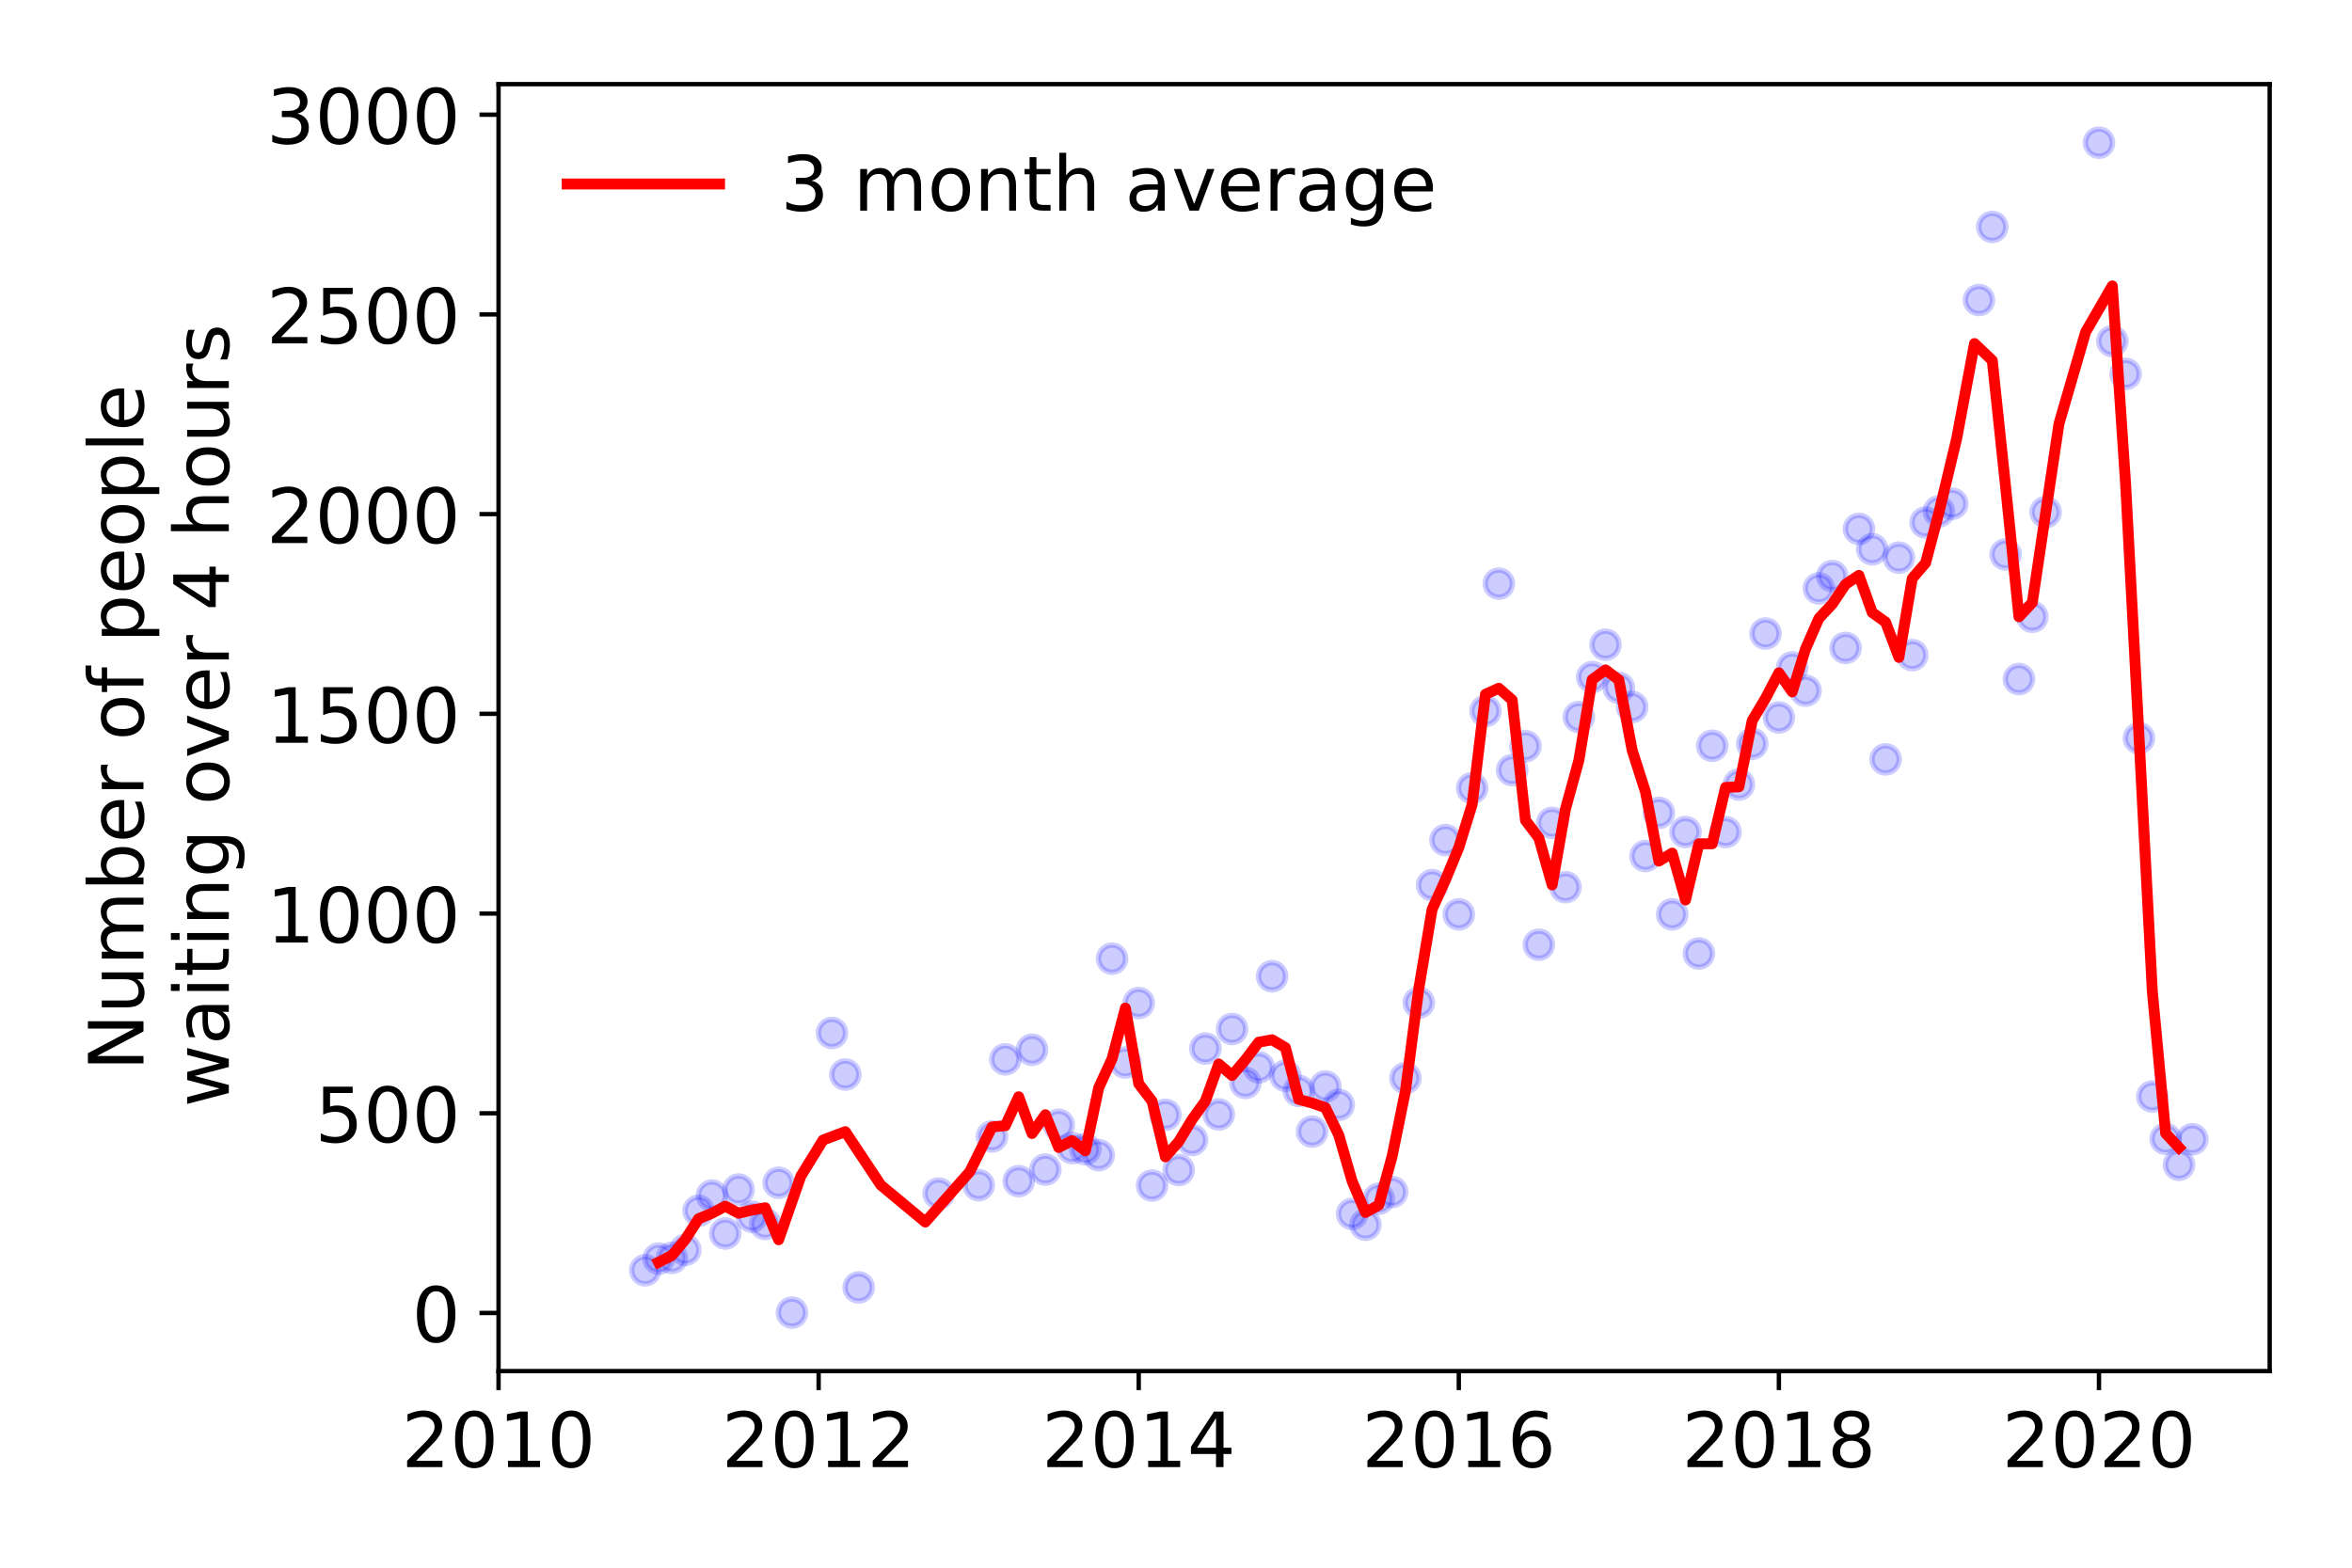 <?xml version="1.0" encoding="utf-8" standalone="no"?>
<!DOCTYPE svg PUBLIC "-//W3C//DTD SVG 1.1//EN"
  "http://www.w3.org/Graphics/SVG/1.1/DTD/svg11.dtd">
<!-- Created with matplotlib (https://matplotlib.org/) -->
<svg height="288pt" version="1.1" viewBox="0 0 432 288" width="432pt" xmlns="http://www.w3.org/2000/svg" xmlns:xlink="http://www.w3.org/1999/xlink">
 <defs>
  <style type="text/css">
*{stroke-linecap:butt;stroke-linejoin:round;}
  </style>
 </defs>
 <g id="figure_1">
  <g id="patch_1">
   <path d="M 0 288 
L 432 288 
L 432 0 
L 0 0 
z
" style="fill:#ffffff;"/>
  </g>
  <g id="axes_1">
   <g id="patch_2">
    <path d="M 91.57 251.88 
L 416.88 251.88 
L 416.88 15.461 
L 91.57 15.461 
z
" style="fill:#ffffff;"/>
   </g>
   <g id="matplotlib.axis_1">
    <g id="xtick_1">
     <g id="line2d_1">
      <defs>
       <path d="M 0 0 
L 0 3.5 
" id="m8f7591967a" style="stroke:#000000;stroke-width:0.8;"/>
      </defs>
      <g>
       <use style="stroke:#000000;stroke-width:0.8;" x="91.57" xlink:href="#m8f7591967a" y="251.88"/>
      </g>
     </g>
     <g id="text_1">
      <!-- 2010 -->
      <defs>
       <path d="M 19.188 8.297 
L 53.609 8.297 
L 53.609 0 
L 7.328 0 
L 7.328 8.297 
Q 12.938 14.109 22.625 23.891 
Q 32.328 33.688 34.812 36.531 
Q 39.547 41.844 41.422 45.531 
Q 43.312 49.219 43.312 52.781 
Q 43.312 58.594 39.234 62.25 
Q 35.156 65.922 28.609 65.922 
Q 23.969 65.922 18.812 64.312 
Q 13.672 62.703 7.812 59.422 
L 7.812 69.391 
Q 13.766 71.781 18.938 73 
Q 24.125 74.219 28.422 74.219 
Q 39.75 74.219 46.484 68.547 
Q 53.219 62.891 53.219 53.422 
Q 53.219 48.922 51.531 44.891 
Q 49.859 40.875 45.406 35.406 
Q 44.188 33.984 37.641 27.219 
Q 31.109 20.453 19.188 8.297 
z
" id="DejaVuSans-50"/>
       <path d="M 31.781 66.406 
Q 24.172 66.406 20.328 58.906 
Q 16.5 51.422 16.5 36.375 
Q 16.5 21.391 20.328 13.891 
Q 24.172 6.391 31.781 6.391 
Q 39.453 6.391 43.281 13.891 
Q 47.125 21.391 47.125 36.375 
Q 47.125 51.422 43.281 58.906 
Q 39.453 66.406 31.781 66.406 
z
M 31.781 74.219 
Q 44.047 74.219 50.516 64.516 
Q 56.984 54.828 56.984 36.375 
Q 56.984 17.969 50.516 8.266 
Q 44.047 -1.422 31.781 -1.422 
Q 19.531 -1.422 13.062 8.266 
Q 6.594 17.969 6.594 36.375 
Q 6.594 54.828 13.062 64.516 
Q 19.531 74.219 31.781 74.219 
z
" id="DejaVuSans-48"/>
       <path d="M 12.406 8.297 
L 28.516 8.297 
L 28.516 63.922 
L 10.984 60.406 
L 10.984 69.391 
L 28.422 72.906 
L 38.281 72.906 
L 38.281 8.297 
L 54.391 8.297 
L 54.391 0 
L 12.406 0 
z
" id="DejaVuSans-49"/>
      </defs>
      <g transform="translate(73.755 269.518)scale(0.14 -0.14)">
       <use xlink:href="#DejaVuSans-50"/>
       <use x="63.623" xlink:href="#DejaVuSans-48"/>
       <use x="127.246" xlink:href="#DejaVuSans-49"/>
       <use x="190.869" xlink:href="#DejaVuSans-48"/>
      </g>
     </g>
    </g>
    <g id="xtick_2">
     <g id="line2d_2">
      <g>
       <use style="stroke:#000000;stroke-width:0.8;" x="150.361" xlink:href="#m8f7591967a" y="251.88"/>
      </g>
     </g>
     <g id="text_2">
      <!-- 2012 -->
      <g transform="translate(132.546 269.518)scale(0.14 -0.14)">
       <use xlink:href="#DejaVuSans-50"/>
       <use x="63.623" xlink:href="#DejaVuSans-48"/>
       <use x="127.246" xlink:href="#DejaVuSans-49"/>
       <use x="190.869" xlink:href="#DejaVuSans-50"/>
      </g>
     </g>
    </g>
    <g id="xtick_3">
     <g id="line2d_3">
      <g>
       <use style="stroke:#000000;stroke-width:0.8;" x="209.152" xlink:href="#m8f7591967a" y="251.88"/>
      </g>
     </g>
     <g id="text_3">
      <!-- 2014 -->
      <defs>
       <path d="M 37.797 64.312 
L 12.891 25.391 
L 37.797 25.391 
z
M 35.203 72.906 
L 47.609 72.906 
L 47.609 25.391 
L 58.016 25.391 
L 58.016 17.188 
L 47.609 17.188 
L 47.609 0 
L 37.797 0 
L 37.797 17.188 
L 4.891 17.188 
L 4.891 26.703 
z
" id="DejaVuSans-52"/>
      </defs>
      <g transform="translate(191.337 269.518)scale(0.14 -0.14)">
       <use xlink:href="#DejaVuSans-50"/>
       <use x="63.623" xlink:href="#DejaVuSans-48"/>
       <use x="127.246" xlink:href="#DejaVuSans-49"/>
       <use x="190.869" xlink:href="#DejaVuSans-52"/>
      </g>
     </g>
    </g>
    <g id="xtick_4">
     <g id="line2d_4">
      <g>
       <use style="stroke:#000000;stroke-width:0.8;" x="267.943" xlink:href="#m8f7591967a" y="251.88"/>
      </g>
     </g>
     <g id="text_4">
      <!-- 2016 -->
      <defs>
       <path d="M 33.016 40.375 
Q 26.375 40.375 22.484 35.828 
Q 18.609 31.297 18.609 23.391 
Q 18.609 15.531 22.484 10.953 
Q 26.375 6.391 33.016 6.391 
Q 39.656 6.391 43.531 10.953 
Q 47.406 15.531 47.406 23.391 
Q 47.406 31.297 43.531 35.828 
Q 39.656 40.375 33.016 40.375 
z
M 52.594 71.297 
L 52.594 62.312 
Q 48.875 64.062 45.094 64.984 
Q 41.312 65.922 37.594 65.922 
Q 27.828 65.922 22.672 59.328 
Q 17.531 52.734 16.797 39.406 
Q 19.672 43.656 24.016 45.922 
Q 28.375 48.188 33.594 48.188 
Q 44.578 48.188 50.953 41.516 
Q 57.328 34.859 57.328 23.391 
Q 57.328 12.156 50.688 5.359 
Q 44.047 -1.422 33.016 -1.422 
Q 20.359 -1.422 13.672 8.266 
Q 6.984 17.969 6.984 36.375 
Q 6.984 53.656 15.188 63.938 
Q 23.391 74.219 37.203 74.219 
Q 40.922 74.219 44.703 73.484 
Q 48.484 72.75 52.594 71.297 
z
" id="DejaVuSans-54"/>
      </defs>
      <g transform="translate(250.128 269.518)scale(0.14 -0.14)">
       <use xlink:href="#DejaVuSans-50"/>
       <use x="63.623" xlink:href="#DejaVuSans-48"/>
       <use x="127.246" xlink:href="#DejaVuSans-49"/>
       <use x="190.869" xlink:href="#DejaVuSans-54"/>
      </g>
     </g>
    </g>
    <g id="xtick_5">
     <g id="line2d_5">
      <g>
       <use style="stroke:#000000;stroke-width:0.8;" x="326.734" xlink:href="#m8f7591967a" y="251.88"/>
      </g>
     </g>
     <g id="text_5">
      <!-- 2018 -->
      <defs>
       <path d="M 31.781 34.625 
Q 24.75 34.625 20.719 30.859 
Q 16.703 27.094 16.703 20.516 
Q 16.703 13.922 20.719 10.156 
Q 24.75 6.391 31.781 6.391 
Q 38.812 6.391 42.859 10.172 
Q 46.922 13.969 46.922 20.516 
Q 46.922 27.094 42.891 30.859 
Q 38.875 34.625 31.781 34.625 
z
M 21.922 38.812 
Q 15.578 40.375 12.031 44.719 
Q 8.5 49.078 8.5 55.328 
Q 8.5 64.062 14.719 69.141 
Q 20.953 74.219 31.781 74.219 
Q 42.672 74.219 48.875 69.141 
Q 55.078 64.062 55.078 55.328 
Q 55.078 49.078 51.531 44.719 
Q 48 40.375 41.703 38.812 
Q 48.828 37.156 52.797 32.312 
Q 56.781 27.484 56.781 20.516 
Q 56.781 9.906 50.312 4.234 
Q 43.844 -1.422 31.781 -1.422 
Q 19.734 -1.422 13.25 4.234 
Q 6.781 9.906 6.781 20.516 
Q 6.781 27.484 10.781 32.312 
Q 14.797 37.156 21.922 38.812 
z
M 18.312 54.391 
Q 18.312 48.734 21.844 45.562 
Q 25.391 42.391 31.781 42.391 
Q 38.141 42.391 41.719 45.562 
Q 45.312 48.734 45.312 54.391 
Q 45.312 60.062 41.719 63.234 
Q 38.141 66.406 31.781 66.406 
Q 25.391 66.406 21.844 63.234 
Q 18.312 60.062 18.312 54.391 
z
" id="DejaVuSans-56"/>
      </defs>
      <g transform="translate(308.919 269.518)scale(0.14 -0.14)">
       <use xlink:href="#DejaVuSans-50"/>
       <use x="63.623" xlink:href="#DejaVuSans-48"/>
       <use x="127.246" xlink:href="#DejaVuSans-49"/>
       <use x="190.869" xlink:href="#DejaVuSans-56"/>
      </g>
     </g>
    </g>
    <g id="xtick_6">
     <g id="line2d_6">
      <g>
       <use style="stroke:#000000;stroke-width:0.8;" x="385.525" xlink:href="#m8f7591967a" y="251.88"/>
      </g>
     </g>
     <g id="text_6">
      <!-- 2020 -->
      <g transform="translate(367.71 269.518)scale(0.14 -0.14)">
       <use xlink:href="#DejaVuSans-50"/>
       <use x="63.623" xlink:href="#DejaVuSans-48"/>
       <use x="127.246" xlink:href="#DejaVuSans-50"/>
       <use x="190.869" xlink:href="#DejaVuSans-48"/>
      </g>
     </g>
    </g>
   </g>
   <g id="matplotlib.axis_2">
    <g id="ytick_1">
     <g id="line2d_7">
      <defs>
       <path d="M 0 0 
L -3.5 0 
" id="mcb2a5e9f18" style="stroke:#000000;stroke-width:0.8;"/>
      </defs>
      <g>
       <use style="stroke:#000000;stroke-width:0.8;" x="91.57" xlink:href="#mcb2a5e9f18" y="241.207"/>
      </g>
     </g>
     <g id="text_7">
      <!-- 0 -->
      <g transform="translate(75.662 246.526)scale(0.14 -0.14)">
       <use xlink:href="#DejaVuSans-48"/>
      </g>
     </g>
    </g>
    <g id="ytick_2">
     <g id="line2d_8">
      <g>
       <use style="stroke:#000000;stroke-width:0.8;" x="91.57" xlink:href="#mcb2a5e9f18" y="204.518"/>
      </g>
     </g>
     <g id="text_8">
      <!-- 500 -->
      <defs>
       <path d="M 10.797 72.906 
L 49.516 72.906 
L 49.516 64.594 
L 19.828 64.594 
L 19.828 46.734 
Q 21.969 47.469 24.109 47.828 
Q 26.266 48.188 28.422 48.188 
Q 40.625 48.188 47.75 41.5 
Q 54.891 34.812 54.891 23.391 
Q 54.891 11.625 47.562 5.094 
Q 40.234 -1.422 26.906 -1.422 
Q 22.312 -1.422 17.547 -0.641 
Q 12.797 0.141 7.719 1.703 
L 7.719 11.625 
Q 12.109 9.234 16.797 8.062 
Q 21.484 6.891 26.703 6.891 
Q 35.156 6.891 40.078 11.328 
Q 45.016 15.766 45.016 23.391 
Q 45.016 31 40.078 35.438 
Q 35.156 39.891 26.703 39.891 
Q 22.75 39.891 18.812 39.016 
Q 14.891 38.141 10.797 36.281 
z
" id="DejaVuSans-53"/>
      </defs>
      <g transform="translate(57.847 209.836)scale(0.14 -0.14)">
       <use xlink:href="#DejaVuSans-53"/>
       <use x="63.623" xlink:href="#DejaVuSans-48"/>
       <use x="127.246" xlink:href="#DejaVuSans-48"/>
      </g>
     </g>
    </g>
    <g id="ytick_3">
     <g id="line2d_9">
      <g>
       <use style="stroke:#000000;stroke-width:0.8;" x="91.57" xlink:href="#mcb2a5e9f18" y="167.828"/>
      </g>
     </g>
     <g id="text_9">
      <!-- 1000 -->
      <g transform="translate(48.94 173.147)scale(0.14 -0.14)">
       <use xlink:href="#DejaVuSans-49"/>
       <use x="63.623" xlink:href="#DejaVuSans-48"/>
       <use x="127.246" xlink:href="#DejaVuSans-48"/>
       <use x="190.869" xlink:href="#DejaVuSans-48"/>
      </g>
     </g>
    </g>
    <g id="ytick_4">
     <g id="line2d_10">
      <g>
       <use style="stroke:#000000;stroke-width:0.8;" x="91.57" xlink:href="#mcb2a5e9f18" y="131.139"/>
      </g>
     </g>
     <g id="text_10">
      <!-- 1500 -->
      <g transform="translate(48.94 136.458)scale(0.14 -0.14)">
       <use xlink:href="#DejaVuSans-49"/>
       <use x="63.623" xlink:href="#DejaVuSans-53"/>
       <use x="127.246" xlink:href="#DejaVuSans-48"/>
       <use x="190.869" xlink:href="#DejaVuSans-48"/>
      </g>
     </g>
    </g>
    <g id="ytick_5">
     <g id="line2d_11">
      <g>
       <use style="stroke:#000000;stroke-width:0.8;" x="91.57" xlink:href="#mcb2a5e9f18" y="94.449"/>
      </g>
     </g>
     <g id="text_11">
      <!-- 2000 -->
      <g transform="translate(48.94 99.768)scale(0.14 -0.14)">
       <use xlink:href="#DejaVuSans-50"/>
       <use x="63.623" xlink:href="#DejaVuSans-48"/>
       <use x="127.246" xlink:href="#DejaVuSans-48"/>
       <use x="190.869" xlink:href="#DejaVuSans-48"/>
      </g>
     </g>
    </g>
    <g id="ytick_6">
     <g id="line2d_12">
      <g>
       <use style="stroke:#000000;stroke-width:0.8;" x="91.57" xlink:href="#mcb2a5e9f18" y="57.76"/>
      </g>
     </g>
     <g id="text_12">
      <!-- 2500 -->
      <g transform="translate(48.94 63.079)scale(0.14 -0.14)">
       <use xlink:href="#DejaVuSans-50"/>
       <use x="63.623" xlink:href="#DejaVuSans-53"/>
       <use x="127.246" xlink:href="#DejaVuSans-48"/>
       <use x="190.869" xlink:href="#DejaVuSans-48"/>
      </g>
     </g>
    </g>
    <g id="ytick_7">
     <g id="line2d_13">
      <g>
       <use style="stroke:#000000;stroke-width:0.8;" x="91.57" xlink:href="#mcb2a5e9f18" y="21.07"/>
      </g>
     </g>
     <g id="text_13">
      <!-- 3000 -->
      <defs>
       <path d="M 40.578 39.312 
Q 47.656 37.797 51.625 33 
Q 55.609 28.219 55.609 21.188 
Q 55.609 10.406 48.188 4.484 
Q 40.766 -1.422 27.094 -1.422 
Q 22.516 -1.422 17.656 -0.516 
Q 12.797 0.391 7.625 2.203 
L 7.625 11.719 
Q 11.719 9.328 16.594 8.109 
Q 21.484 6.891 26.812 6.891 
Q 36.078 6.891 40.938 10.547 
Q 45.797 14.203 45.797 21.188 
Q 45.797 27.641 41.281 31.266 
Q 36.766 34.906 28.719 34.906 
L 20.219 34.906 
L 20.219 43.016 
L 29.109 43.016 
Q 36.375 43.016 40.234 45.922 
Q 44.094 48.828 44.094 54.297 
Q 44.094 59.906 40.109 62.906 
Q 36.141 65.922 28.719 65.922 
Q 24.656 65.922 20.016 65.031 
Q 15.375 64.156 9.812 62.312 
L 9.812 71.094 
Q 15.438 72.656 20.344 73.438 
Q 25.25 74.219 29.594 74.219 
Q 40.828 74.219 47.359 69.109 
Q 53.906 64.016 53.906 55.328 
Q 53.906 49.266 50.438 45.094 
Q 46.969 40.922 40.578 39.312 
z
" id="DejaVuSans-51"/>
      </defs>
      <g transform="translate(48.94 26.389)scale(0.14 -0.14)">
       <use xlink:href="#DejaVuSans-51"/>
       <use x="63.623" xlink:href="#DejaVuSans-48"/>
       <use x="127.246" xlink:href="#DejaVuSans-48"/>
       <use x="190.869" xlink:href="#DejaVuSans-48"/>
      </g>
     </g>
    </g>
    <g id="text_14">
     <!-- Number of people -->
     <defs>
      <path d="M 9.812 72.906 
L 23.094 72.906 
L 55.422 11.922 
L 55.422 72.906 
L 64.984 72.906 
L 64.984 0 
L 51.703 0 
L 19.391 60.984 
L 19.391 0 
L 9.812 0 
z
" id="DejaVuSans-78"/>
      <path d="M 8.5 21.578 
L 8.5 54.688 
L 17.484 54.688 
L 17.484 21.922 
Q 17.484 14.156 20.5 10.266 
Q 23.531 6.391 29.594 6.391 
Q 36.859 6.391 41.078 11.031 
Q 45.312 15.672 45.312 23.688 
L 45.312 54.688 
L 54.297 54.688 
L 54.297 0 
L 45.312 0 
L 45.312 8.406 
Q 42.047 3.422 37.719 1 
Q 33.406 -1.422 27.688 -1.422 
Q 18.266 -1.422 13.375 4.438 
Q 8.5 10.297 8.5 21.578 
z
M 31.109 56 
z
" id="DejaVuSans-117"/>
      <path d="M 52 44.188 
Q 55.375 50.25 60.062 53.125 
Q 64.75 56 71.094 56 
Q 79.641 56 84.281 50.016 
Q 88.922 44.047 88.922 33.016 
L 88.922 0 
L 79.891 0 
L 79.891 32.719 
Q 79.891 40.578 77.094 44.375 
Q 74.312 48.188 68.609 48.188 
Q 61.625 48.188 57.562 43.547 
Q 53.516 38.922 53.516 30.906 
L 53.516 0 
L 44.484 0 
L 44.484 32.719 
Q 44.484 40.625 41.703 44.406 
Q 38.922 48.188 33.109 48.188 
Q 26.219 48.188 22.156 43.531 
Q 18.109 38.875 18.109 30.906 
L 18.109 0 
L 9.078 0 
L 9.078 54.688 
L 18.109 54.688 
L 18.109 46.188 
Q 21.188 51.219 25.484 53.609 
Q 29.781 56 35.688 56 
Q 41.656 56 45.828 52.969 
Q 50 49.953 52 44.188 
z
" id="DejaVuSans-109"/>
      <path d="M 48.688 27.297 
Q 48.688 37.203 44.609 42.844 
Q 40.531 48.484 33.406 48.484 
Q 26.266 48.484 22.188 42.844 
Q 18.109 37.203 18.109 27.297 
Q 18.109 17.391 22.188 11.75 
Q 26.266 6.109 33.406 6.109 
Q 40.531 6.109 44.609 11.75 
Q 48.688 17.391 48.688 27.297 
z
M 18.109 46.391 
Q 20.953 51.266 25.266 53.625 
Q 29.594 56 35.594 56 
Q 45.562 56 51.781 48.094 
Q 58.016 40.188 58.016 27.297 
Q 58.016 14.406 51.781 6.484 
Q 45.562 -1.422 35.594 -1.422 
Q 29.594 -1.422 25.266 0.953 
Q 20.953 3.328 18.109 8.203 
L 18.109 0 
L 9.078 0 
L 9.078 75.984 
L 18.109 75.984 
z
" id="DejaVuSans-98"/>
      <path d="M 56.203 29.594 
L 56.203 25.203 
L 14.891 25.203 
Q 15.484 15.922 20.484 11.062 
Q 25.484 6.203 34.422 6.203 
Q 39.594 6.203 44.453 7.469 
Q 49.312 8.734 54.109 11.281 
L 54.109 2.781 
Q 49.266 0.734 44.188 -0.344 
Q 39.109 -1.422 33.891 -1.422 
Q 20.797 -1.422 13.156 6.188 
Q 5.516 13.812 5.516 26.812 
Q 5.516 40.234 12.766 48.109 
Q 20.016 56 32.328 56 
Q 43.359 56 49.781 48.891 
Q 56.203 41.797 56.203 29.594 
z
M 47.219 32.234 
Q 47.125 39.594 43.094 43.984 
Q 39.062 48.391 32.422 48.391 
Q 24.906 48.391 20.391 44.141 
Q 15.875 39.891 15.188 32.172 
z
" id="DejaVuSans-101"/>
      <path d="M 41.109 46.297 
Q 39.594 47.172 37.812 47.578 
Q 36.031 48 33.891 48 
Q 26.266 48 22.188 43.047 
Q 18.109 38.094 18.109 28.812 
L 18.109 0 
L 9.078 0 
L 9.078 54.688 
L 18.109 54.688 
L 18.109 46.188 
Q 20.953 51.172 25.484 53.578 
Q 30.031 56 36.531 56 
Q 37.453 56 38.578 55.875 
Q 39.703 55.766 41.062 55.516 
z
" id="DejaVuSans-114"/>
      <path id="DejaVuSans-32"/>
      <path d="M 30.609 48.391 
Q 23.391 48.391 19.188 42.75 
Q 14.984 37.109 14.984 27.297 
Q 14.984 17.484 19.156 11.844 
Q 23.344 6.203 30.609 6.203 
Q 37.797 6.203 41.984 11.859 
Q 46.188 17.531 46.188 27.297 
Q 46.188 37.016 41.984 42.703 
Q 37.797 48.391 30.609 48.391 
z
M 30.609 56 
Q 42.328 56 49.016 48.375 
Q 55.719 40.766 55.719 27.297 
Q 55.719 13.875 49.016 6.219 
Q 42.328 -1.422 30.609 -1.422 
Q 18.844 -1.422 12.172 6.219 
Q 5.516 13.875 5.516 27.297 
Q 5.516 40.766 12.172 48.375 
Q 18.844 56 30.609 56 
z
" id="DejaVuSans-111"/>
      <path d="M 37.109 75.984 
L 37.109 68.5 
L 28.516 68.5 
Q 23.688 68.5 21.797 66.547 
Q 19.922 64.594 19.922 59.516 
L 19.922 54.688 
L 34.719 54.688 
L 34.719 47.703 
L 19.922 47.703 
L 19.922 0 
L 10.891 0 
L 10.891 47.703 
L 2.297 47.703 
L 2.297 54.688 
L 10.891 54.688 
L 10.891 58.5 
Q 10.891 67.625 15.141 71.797 
Q 19.391 75.984 28.609 75.984 
z
" id="DejaVuSans-102"/>
      <path d="M 18.109 8.203 
L 18.109 -20.797 
L 9.078 -20.797 
L 9.078 54.688 
L 18.109 54.688 
L 18.109 46.391 
Q 20.953 51.266 25.266 53.625 
Q 29.594 56 35.594 56 
Q 45.562 56 51.781 48.094 
Q 58.016 40.188 58.016 27.297 
Q 58.016 14.406 51.781 6.484 
Q 45.562 -1.422 35.594 -1.422 
Q 29.594 -1.422 25.266 0.953 
Q 20.953 3.328 18.109 8.203 
z
M 48.688 27.297 
Q 48.688 37.203 44.609 42.844 
Q 40.531 48.484 33.406 48.484 
Q 26.266 48.484 22.188 42.844 
Q 18.109 37.203 18.109 27.297 
Q 18.109 17.391 22.188 11.75 
Q 26.266 6.109 33.406 6.109 
Q 40.531 6.109 44.609 11.75 
Q 48.688 17.391 48.688 27.297 
z
" id="DejaVuSans-112"/>
      <path d="M 9.422 75.984 
L 18.406 75.984 
L 18.406 0 
L 9.422 0 
z
" id="DejaVuSans-108"/>
     </defs>
     <g transform="translate(26.352 196.717)rotate(-90)scale(0.14 -0.14)">
      <use xlink:href="#DejaVuSans-78"/>
      <use x="74.805" xlink:href="#DejaVuSans-117"/>
      <use x="138.184" xlink:href="#DejaVuSans-109"/>
      <use x="235.596" xlink:href="#DejaVuSans-98"/>
      <use x="299.072" xlink:href="#DejaVuSans-101"/>
      <use x="360.596" xlink:href="#DejaVuSans-114"/>
      <use x="401.709" xlink:href="#DejaVuSans-32"/>
      <use x="433.496" xlink:href="#DejaVuSans-111"/>
      <use x="494.678" xlink:href="#DejaVuSans-102"/>
      <use x="529.883" xlink:href="#DejaVuSans-32"/>
      <use x="561.67" xlink:href="#DejaVuSans-112"/>
      <use x="625.146" xlink:href="#DejaVuSans-101"/>
      <use x="686.67" xlink:href="#DejaVuSans-111"/>
      <use x="747.852" xlink:href="#DejaVuSans-112"/>
      <use x="811.328" xlink:href="#DejaVuSans-108"/>
      <use x="839.111" xlink:href="#DejaVuSans-101"/>
     </g>
     <!--  waiting over 4 hours -->
     <defs>
      <path d="M 4.203 54.688 
L 13.188 54.688 
L 24.422 12.016 
L 35.594 54.688 
L 46.188 54.688 
L 57.422 12.016 
L 68.609 54.688 
L 77.594 54.688 
L 63.281 0 
L 52.688 0 
L 40.922 44.828 
L 29.109 0 
L 18.5 0 
z
" id="DejaVuSans-119"/>
      <path d="M 34.281 27.484 
Q 23.391 27.484 19.188 25 
Q 14.984 22.516 14.984 16.5 
Q 14.984 11.719 18.141 8.906 
Q 21.297 6.109 26.703 6.109 
Q 34.188 6.109 38.703 11.406 
Q 43.219 16.703 43.219 25.484 
L 43.219 27.484 
z
M 52.203 31.203 
L 52.203 0 
L 43.219 0 
L 43.219 8.297 
Q 40.141 3.328 35.547 0.953 
Q 30.953 -1.422 24.312 -1.422 
Q 15.922 -1.422 10.953 3.297 
Q 6 8.016 6 15.922 
Q 6 25.141 12.172 29.828 
Q 18.359 34.516 30.609 34.516 
L 43.219 34.516 
L 43.219 35.406 
Q 43.219 41.609 39.141 45 
Q 35.062 48.391 27.688 48.391 
Q 23 48.391 18.547 47.266 
Q 14.109 46.141 10.016 43.891 
L 10.016 52.203 
Q 14.938 54.109 19.578 55.047 
Q 24.219 56 28.609 56 
Q 40.484 56 46.344 49.844 
Q 52.203 43.703 52.203 31.203 
z
" id="DejaVuSans-97"/>
      <path d="M 9.422 54.688 
L 18.406 54.688 
L 18.406 0 
L 9.422 0 
z
M 9.422 75.984 
L 18.406 75.984 
L 18.406 64.594 
L 9.422 64.594 
z
" id="DejaVuSans-105"/>
      <path d="M 18.312 70.219 
L 18.312 54.688 
L 36.812 54.688 
L 36.812 47.703 
L 18.312 47.703 
L 18.312 18.016 
Q 18.312 11.328 20.141 9.422 
Q 21.969 7.516 27.594 7.516 
L 36.812 7.516 
L 36.812 0 
L 27.594 0 
Q 17.188 0 13.234 3.875 
Q 9.281 7.766 9.281 18.016 
L 9.281 47.703 
L 2.688 47.703 
L 2.688 54.688 
L 9.281 54.688 
L 9.281 70.219 
z
" id="DejaVuSans-116"/>
      <path d="M 54.891 33.016 
L 54.891 0 
L 45.906 0 
L 45.906 32.719 
Q 45.906 40.484 42.875 44.328 
Q 39.844 48.188 33.797 48.188 
Q 26.516 48.188 22.312 43.547 
Q 18.109 38.922 18.109 30.906 
L 18.109 0 
L 9.078 0 
L 9.078 54.688 
L 18.109 54.688 
L 18.109 46.188 
Q 21.344 51.125 25.703 53.562 
Q 30.078 56 35.797 56 
Q 45.219 56 50.047 50.172 
Q 54.891 44.344 54.891 33.016 
z
" id="DejaVuSans-110"/>
      <path d="M 45.406 27.984 
Q 45.406 37.75 41.375 43.109 
Q 37.359 48.484 30.078 48.484 
Q 22.859 48.484 18.828 43.109 
Q 14.797 37.75 14.797 27.984 
Q 14.797 18.266 18.828 12.891 
Q 22.859 7.516 30.078 7.516 
Q 37.359 7.516 41.375 12.891 
Q 45.406 18.266 45.406 27.984 
z
M 54.391 6.781 
Q 54.391 -7.172 48.188 -13.984 
Q 42 -20.797 29.203 -20.797 
Q 24.469 -20.797 20.266 -20.094 
Q 16.062 -19.391 12.109 -17.922 
L 12.109 -9.188 
Q 16.062 -11.328 19.922 -12.344 
Q 23.781 -13.375 27.781 -13.375 
Q 36.625 -13.375 41.016 -8.766 
Q 45.406 -4.156 45.406 5.172 
L 45.406 9.625 
Q 42.625 4.781 38.281 2.391 
Q 33.938 0 27.875 0 
Q 17.828 0 11.672 7.656 
Q 5.516 15.328 5.516 27.984 
Q 5.516 40.672 11.672 48.328 
Q 17.828 56 27.875 56 
Q 33.938 56 38.281 53.609 
Q 42.625 51.219 45.406 46.391 
L 45.406 54.688 
L 54.391 54.688 
z
" id="DejaVuSans-103"/>
      <path d="M 2.984 54.688 
L 12.5 54.688 
L 29.594 8.797 
L 46.688 54.688 
L 56.203 54.688 
L 35.688 0 
L 23.484 0 
z
" id="DejaVuSans-118"/>
      <path d="M 54.891 33.016 
L 54.891 0 
L 45.906 0 
L 45.906 32.719 
Q 45.906 40.484 42.875 44.328 
Q 39.844 48.188 33.797 48.188 
Q 26.516 48.188 22.312 43.547 
Q 18.109 38.922 18.109 30.906 
L 18.109 0 
L 9.078 0 
L 9.078 75.984 
L 18.109 75.984 
L 18.109 46.188 
Q 21.344 51.125 25.703 53.562 
Q 30.078 56 35.797 56 
Q 45.219 56 50.047 50.172 
Q 54.891 44.344 54.891 33.016 
z
" id="DejaVuSans-104"/>
      <path d="M 44.281 53.078 
L 44.281 44.578 
Q 40.484 46.531 36.375 47.5 
Q 32.281 48.484 27.875 48.484 
Q 21.188 48.484 17.844 46.438 
Q 14.5 44.391 14.5 40.281 
Q 14.5 37.156 16.891 35.375 
Q 19.281 33.594 26.516 31.984 
L 29.594 31.297 
Q 39.156 29.25 43.188 25.516 
Q 47.219 21.781 47.219 15.094 
Q 47.219 7.469 41.188 3.016 
Q 35.156 -1.422 24.609 -1.422 
Q 20.219 -1.422 15.453 -0.562 
Q 10.688 0.297 5.422 2 
L 5.422 11.281 
Q 10.406 8.688 15.234 7.391 
Q 20.062 6.109 24.812 6.109 
Q 31.156 6.109 34.562 8.281 
Q 37.984 10.453 37.984 14.406 
Q 37.984 18.062 35.516 20.016 
Q 33.062 21.969 24.703 23.781 
L 21.578 24.516 
Q 13.234 26.266 9.516 29.906 
Q 5.812 33.547 5.812 39.891 
Q 5.812 47.609 11.281 51.797 
Q 16.75 56 26.812 56 
Q 31.781 56 36.172 55.266 
Q 40.578 54.547 44.281 53.078 
z
" id="DejaVuSans-115"/>
     </defs>
     <g transform="translate(42.028 207.842)rotate(-90)scale(0.14 -0.14)">
      <use xlink:href="#DejaVuSans-32"/>
      <use x="31.787" xlink:href="#DejaVuSans-119"/>
      <use x="113.574" xlink:href="#DejaVuSans-97"/>
      <use x="174.854" xlink:href="#DejaVuSans-105"/>
      <use x="202.637" xlink:href="#DejaVuSans-116"/>
      <use x="241.846" xlink:href="#DejaVuSans-105"/>
      <use x="269.629" xlink:href="#DejaVuSans-110"/>
      <use x="333.008" xlink:href="#DejaVuSans-103"/>
      <use x="396.484" xlink:href="#DejaVuSans-32"/>
      <use x="428.271" xlink:href="#DejaVuSans-111"/>
      <use x="489.453" xlink:href="#DejaVuSans-118"/>
      <use x="548.633" xlink:href="#DejaVuSans-101"/>
      <use x="610.156" xlink:href="#DejaVuSans-114"/>
      <use x="651.27" xlink:href="#DejaVuSans-32"/>
      <use x="683.057" xlink:href="#DejaVuSans-52"/>
      <use x="746.68" xlink:href="#DejaVuSans-32"/>
      <use x="778.467" xlink:href="#DejaVuSans-104"/>
      <use x="841.846" xlink:href="#DejaVuSans-111"/>
      <use x="903.027" xlink:href="#DejaVuSans-117"/>
      <use x="966.406" xlink:href="#DejaVuSans-114"/>
      <use x="1007.52" xlink:href="#DejaVuSans-115"/>
     </g>
    </g>
   </g>
   <g id="line2d_14">
    <defs>
     <path d="M 0 2.5 
C 0.663 2.5 1.299 2.237 1.768 1.768 
C 2.237 1.299 2.5 0.663 2.5 0 
C 2.5 -0.663 2.237 -1.299 1.768 -1.768 
C 1.299 -2.237 0.663 -2.5 0 -2.5 
C -0.663 -2.5 -1.299 -2.237 -1.768 -1.768 
C -2.237 -1.299 -2.5 -0.663 -2.5 0 
C -2.5 0.663 -2.237 1.299 -1.768 1.768 
C -1.299 2.237 -0.663 2.5 0 2.5 
z
" id="m54518da925" style="stroke:#0000ff;stroke-opacity:0.2;"/>
    </defs>
    <g clip-path="url(#pc1b486eee0)">
     <use style="fill:#0000ff;fill-opacity:0.2;stroke:#0000ff;stroke-opacity:0.2;" x="402.672" xlink:href="#m54518da925" y="209.287"/>
     <use style="fill:#0000ff;fill-opacity:0.2;stroke:#0000ff;stroke-opacity:0.2;" x="400.223" xlink:href="#m54518da925" y="213.983"/>
     <use style="fill:#0000ff;fill-opacity:0.2;stroke:#0000ff;stroke-opacity:0.2;" x="397.773" xlink:href="#m54518da925" y="209.214"/>
     <use style="fill:#0000ff;fill-opacity:0.2;stroke:#0000ff;stroke-opacity:0.2;" x="395.323" xlink:href="#m54518da925" y="201.436"/>
     <use style="fill:#0000ff;fill-opacity:0.2;stroke:#0000ff;stroke-opacity:0.2;" x="392.874" xlink:href="#m54518da925" y="135.615"/>
     <use style="fill:#0000ff;fill-opacity:0.2;stroke:#0000ff;stroke-opacity:0.2;" x="390.424" xlink:href="#m54518da925" y="68.693"/>
     <use style="fill:#0000ff;fill-opacity:0.2;stroke:#0000ff;stroke-opacity:0.2;" x="387.974" xlink:href="#m54518da925" y="62.676"/>
     <use style="fill:#0000ff;fill-opacity:0.2;stroke:#0000ff;stroke-opacity:0.2;" x="385.525" xlink:href="#m54518da925" y="26.207"/>
     <use style="fill:#0000ff;fill-opacity:0.2;stroke:#0000ff;stroke-opacity:0.2;" x="375.726" xlink:href="#m54518da925" y="94.082"/>
     <use style="fill:#0000ff;fill-opacity:0.2;stroke:#0000ff;stroke-opacity:0.2;" x="373.277" xlink:href="#m54518da925" y="113.308"/>
     <use style="fill:#0000ff;fill-opacity:0.2;stroke:#0000ff;stroke-opacity:0.2;" x="370.827" xlink:href="#m54518da925" y="124.755"/>
     <use style="fill:#0000ff;fill-opacity:0.2;stroke:#0000ff;stroke-opacity:0.2;" x="368.377" xlink:href="#m54518da925" y="101.861"/>
     <use style="fill:#0000ff;fill-opacity:0.2;stroke:#0000ff;stroke-opacity:0.2;" x="365.928" xlink:href="#m54518da925" y="41.69"/>
     <use style="fill:#0000ff;fill-opacity:0.2;stroke:#0000ff;stroke-opacity:0.2;" x="363.478" xlink:href="#m54518da925" y="55.118"/>
     <use style="fill:#0000ff;fill-opacity:0.2;stroke:#0000ff;stroke-opacity:0.2;" x="358.579" xlink:href="#m54518da925" y="92.541"/>
     <use style="fill:#0000ff;fill-opacity:0.2;stroke:#0000ff;stroke-opacity:0.2;" x="356.129" xlink:href="#m54518da925" y="93.936"/>
     <use style="fill:#0000ff;fill-opacity:0.2;stroke:#0000ff;stroke-opacity:0.2;" x="353.68" xlink:href="#m54518da925" y="95.99"/>
     <use style="fill:#0000ff;fill-opacity:0.2;stroke:#0000ff;stroke-opacity:0.2;" x="351.23" xlink:href="#m54518da925" y="120.352"/>
     <use style="fill:#0000ff;fill-opacity:0.2;stroke:#0000ff;stroke-opacity:0.2;" x="348.78" xlink:href="#m54518da925" y="102.448"/>
     <use style="fill:#0000ff;fill-opacity:0.2;stroke:#0000ff;stroke-opacity:0.2;" x="346.331" xlink:href="#m54518da925" y="139.504"/>
     <use style="fill:#0000ff;fill-opacity:0.2;stroke:#0000ff;stroke-opacity:0.2;" x="343.881" xlink:href="#m54518da925" y="100.907"/>
     <use style="fill:#0000ff;fill-opacity:0.2;stroke:#0000ff;stroke-opacity:0.2;" x="341.432" xlink:href="#m54518da925" y="97.164"/>
     <use style="fill:#0000ff;fill-opacity:0.2;stroke:#0000ff;stroke-opacity:0.2;" x="338.982" xlink:href="#m54518da925" y="119.031"/>
     <use style="fill:#0000ff;fill-opacity:0.2;stroke:#0000ff;stroke-opacity:0.2;" x="336.532" xlink:href="#m54518da925" y="105.823"/>
     <use style="fill:#0000ff;fill-opacity:0.2;stroke:#0000ff;stroke-opacity:0.2;" x="334.083" xlink:href="#m54518da925" y="108.098"/>
     <use style="fill:#0000ff;fill-opacity:0.2;stroke:#0000ff;stroke-opacity:0.2;" x="331.633" xlink:href="#m54518da925" y="126.883"/>
     <use style="fill:#0000ff;fill-opacity:0.2;stroke:#0000ff;stroke-opacity:0.2;" x="329.183" xlink:href="#m54518da925" y="122.627"/>
     <use style="fill:#0000ff;fill-opacity:0.2;stroke:#0000ff;stroke-opacity:0.2;" x="326.734" xlink:href="#m54518da925" y="131.799"/>
     <use style="fill:#0000ff;fill-opacity:0.2;stroke:#0000ff;stroke-opacity:0.2;" x="324.284" xlink:href="#m54518da925" y="116.39"/>
     <use style="fill:#0000ff;fill-opacity:0.2;stroke:#0000ff;stroke-opacity:0.2;" x="321.835" xlink:href="#m54518da925" y="136.642"/>
     <use style="fill:#0000ff;fill-opacity:0.2;stroke:#0000ff;stroke-opacity:0.2;" x="319.385" xlink:href="#m54518da925" y="144.127"/>
     <use style="fill:#0000ff;fill-opacity:0.2;stroke:#0000ff;stroke-opacity:0.2;" x="316.935" xlink:href="#m54518da925" y="152.859"/>
     <use style="fill:#0000ff;fill-opacity:0.2;stroke:#0000ff;stroke-opacity:0.2;" x="314.486" xlink:href="#m54518da925" y="137.009"/>
     <use style="fill:#0000ff;fill-opacity:0.2;stroke:#0000ff;stroke-opacity:0.2;" x="312.036" xlink:href="#m54518da925" y="175.166"/>
     <use style="fill:#0000ff;fill-opacity:0.2;stroke:#0000ff;stroke-opacity:0.2;" x="309.586" xlink:href="#m54518da925" y="152.859"/>
     <use style="fill:#0000ff;fill-opacity:0.2;stroke:#0000ff;stroke-opacity:0.2;" x="307.137" xlink:href="#m54518da925" y="167.975"/>
     <use style="fill:#0000ff;fill-opacity:0.2;stroke:#0000ff;stroke-opacity:0.2;" x="304.687" xlink:href="#m54518da925" y="149.337"/>
     <use style="fill:#0000ff;fill-opacity:0.2;stroke:#0000ff;stroke-opacity:0.2;" x="302.238" xlink:href="#m54518da925" y="157.262"/>
     <use style="fill:#0000ff;fill-opacity:0.2;stroke:#0000ff;stroke-opacity:0.2;" x="299.788" xlink:href="#m54518da925" y="129.891"/>
     <use style="fill:#0000ff;fill-opacity:0.2;stroke:#0000ff;stroke-opacity:0.2;" x="297.338" xlink:href="#m54518da925" y="126.369"/>
     <use style="fill:#0000ff;fill-opacity:0.2;stroke:#0000ff;stroke-opacity:0.2;" x="294.889" xlink:href="#m54518da925" y="118.444"/>
     <use style="fill:#0000ff;fill-opacity:0.2;stroke:#0000ff;stroke-opacity:0.2;" x="292.439" xlink:href="#m54518da925" y="124.388"/>
     <use style="fill:#0000ff;fill-opacity:0.2;stroke:#0000ff;stroke-opacity:0.2;" x="289.99" xlink:href="#m54518da925" y="131.726"/>
     <use style="fill:#0000ff;fill-opacity:0.2;stroke:#0000ff;stroke-opacity:0.2;" x="287.54" xlink:href="#m54518da925" y="162.985"/>
     <use style="fill:#0000ff;fill-opacity:0.2;stroke:#0000ff;stroke-opacity:0.2;" x="285.09" xlink:href="#m54518da925" y="151.171"/>
     <use style="fill:#0000ff;fill-opacity:0.2;stroke:#0000ff;stroke-opacity:0.2;" x="282.641" xlink:href="#m54518da925" y="173.552"/>
     <use style="fill:#0000ff;fill-opacity:0.2;stroke:#0000ff;stroke-opacity:0.2;" x="280.191" xlink:href="#m54518da925" y="137.082"/>
     <use style="fill:#0000ff;fill-opacity:0.2;stroke:#0000ff;stroke-opacity:0.2;" x="277.741" xlink:href="#m54518da925" y="141.485"/>
     <use style="fill:#0000ff;fill-opacity:0.2;stroke:#0000ff;stroke-opacity:0.2;" x="275.292" xlink:href="#m54518da925" y="107.217"/>
     <use style="fill:#0000ff;fill-opacity:0.2;stroke:#0000ff;stroke-opacity:0.2;" x="272.842" xlink:href="#m54518da925" y="130.625"/>
     <use style="fill:#0000ff;fill-opacity:0.2;stroke:#0000ff;stroke-opacity:0.2;" x="270.393" xlink:href="#m54518da925" y="144.787"/>
     <use style="fill:#0000ff;fill-opacity:0.2;stroke:#0000ff;stroke-opacity:0.2;" x="267.943" xlink:href="#m54518da925" y="167.975"/>
     <use style="fill:#0000ff;fill-opacity:0.2;stroke:#0000ff;stroke-opacity:0.2;" x="265.493" xlink:href="#m54518da925" y="154.326"/>
     <use style="fill:#0000ff;fill-opacity:0.2;stroke:#0000ff;stroke-opacity:0.2;" x="263.044" xlink:href="#m54518da925" y="162.618"/>
     <use style="fill:#0000ff;fill-opacity:0.2;stroke:#0000ff;stroke-opacity:0.2;" x="260.594" xlink:href="#m54518da925" y="184.192"/>
     <use style="fill:#0000ff;fill-opacity:0.2;stroke:#0000ff;stroke-opacity:0.2;" x="258.144" xlink:href="#m54518da925" y="198.06"/>
     <use style="fill:#0000ff;fill-opacity:0.2;stroke:#0000ff;stroke-opacity:0.2;" x="255.695" xlink:href="#m54518da925" y="218.973"/>
     <use style="fill:#0000ff;fill-opacity:0.2;stroke:#0000ff;stroke-opacity:0.2;" x="253.245" xlink:href="#m54518da925" y="220.221"/>
     <use style="fill:#0000ff;fill-opacity:0.2;stroke:#0000ff;stroke-opacity:0.2;" x="250.796" xlink:href="#m54518da925" y="224.99"/>
     <use style="fill:#0000ff;fill-opacity:0.2;stroke:#0000ff;stroke-opacity:0.2;" x="248.346" xlink:href="#m54518da925" y="223.009"/>
     <use style="fill:#0000ff;fill-opacity:0.2;stroke:#0000ff;stroke-opacity:0.2;" x="245.896" xlink:href="#m54518da925" y="202.977"/>
     <use style="fill:#0000ff;fill-opacity:0.2;stroke:#0000ff;stroke-opacity:0.2;" x="243.447" xlink:href="#m54518da925" y="199.601"/>
     <use style="fill:#0000ff;fill-opacity:0.2;stroke:#0000ff;stroke-opacity:0.2;" x="240.997" xlink:href="#m54518da925" y="207.893"/>
     <use style="fill:#0000ff;fill-opacity:0.2;stroke:#0000ff;stroke-opacity:0.2;" x="238.547" xlink:href="#m54518da925" y="200.408"/>
     <use style="fill:#0000ff;fill-opacity:0.2;stroke:#0000ff;stroke-opacity:0.2;" x="236.098" xlink:href="#m54518da925" y="197.62"/>
     <use style="fill:#0000ff;fill-opacity:0.2;stroke:#0000ff;stroke-opacity:0.2;" x="233.648" xlink:href="#m54518da925" y="179.349"/>
     <use style="fill:#0000ff;fill-opacity:0.2;stroke:#0000ff;stroke-opacity:0.2;" x="231.199" xlink:href="#m54518da925" y="196.079"/>
     <use style="fill:#0000ff;fill-opacity:0.2;stroke:#0000ff;stroke-opacity:0.2;" x="228.749" xlink:href="#m54518da925" y="198.941"/>
     <use style="fill:#0000ff;fill-opacity:0.2;stroke:#0000ff;stroke-opacity:0.2;" x="226.299" xlink:href="#m54518da925" y="189.035"/>
     <use style="fill:#0000ff;fill-opacity:0.2;stroke:#0000ff;stroke-opacity:0.2;" x="223.85" xlink:href="#m54518da925" y="204.738"/>
     <use style="fill:#0000ff;fill-opacity:0.2;stroke:#0000ff;stroke-opacity:0.2;" x="221.4" xlink:href="#m54518da925" y="192.63"/>
     <use style="fill:#0000ff;fill-opacity:0.2;stroke:#0000ff;stroke-opacity:0.2;" x="218.95" xlink:href="#m54518da925" y="209.434"/>
     <use style="fill:#0000ff;fill-opacity:0.2;stroke:#0000ff;stroke-opacity:0.2;" x="216.501" xlink:href="#m54518da925" y="214.937"/>
     <use style="fill:#0000ff;fill-opacity:0.2;stroke:#0000ff;stroke-opacity:0.2;" x="214.051" xlink:href="#m54518da925" y="204.811"/>
     <use style="fill:#0000ff;fill-opacity:0.2;stroke:#0000ff;stroke-opacity:0.2;" x="211.602" xlink:href="#m54518da925" y="217.799"/>
     <use style="fill:#0000ff;fill-opacity:0.2;stroke:#0000ff;stroke-opacity:0.2;" x="209.152" xlink:href="#m54518da925" y="184.265"/>
     <use style="fill:#0000ff;fill-opacity:0.2;stroke:#0000ff;stroke-opacity:0.2;" x="206.702" xlink:href="#m54518da925" y="195.198"/>
     <use style="fill:#0000ff;fill-opacity:0.2;stroke:#0000ff;stroke-opacity:0.2;" x="204.253" xlink:href="#m54518da925" y="176.12"/>
     <use style="fill:#0000ff;fill-opacity:0.2;stroke:#0000ff;stroke-opacity:0.2;" x="201.803" xlink:href="#m54518da925" y="212.222"/>
     <use style="fill:#0000ff;fill-opacity:0.2;stroke:#0000ff;stroke-opacity:0.2;" x="199.353" xlink:href="#m54518da925" y="211.122"/>
     <use style="fill:#0000ff;fill-opacity:0.2;stroke:#0000ff;stroke-opacity:0.2;" x="196.904" xlink:href="#m54518da925" y="210.902"/>
     <use style="fill:#0000ff;fill-opacity:0.2;stroke:#0000ff;stroke-opacity:0.2;" x="194.454" xlink:href="#m54518da925" y="206.646"/>
     <use style="fill:#0000ff;fill-opacity:0.2;stroke:#0000ff;stroke-opacity:0.2;" x="192.005" xlink:href="#m54518da925" y="214.864"/>
     <use style="fill:#0000ff;fill-opacity:0.2;stroke:#0000ff;stroke-opacity:0.2;" x="189.555" xlink:href="#m54518da925" y="192.85"/>
     <use style="fill:#0000ff;fill-opacity:0.2;stroke:#0000ff;stroke-opacity:0.2;" x="187.105" xlink:href="#m54518da925" y="216.992"/>
     <use style="fill:#0000ff;fill-opacity:0.2;stroke:#0000ff;stroke-opacity:0.2;" x="184.656" xlink:href="#m54518da925" y="194.611"/>
     <use style="fill:#0000ff;fill-opacity:0.2;stroke:#0000ff;stroke-opacity:0.2;" x="182.206" xlink:href="#m54518da925" y="208.774"/>
     <use style="fill:#0000ff;fill-opacity:0.2;stroke:#0000ff;stroke-opacity:0.2;" x="179.756" xlink:href="#m54518da925" y="217.726"/>
     <use style="fill:#0000ff;fill-opacity:0.2;stroke:#0000ff;stroke-opacity:0.2;" x="172.408" xlink:href="#m54518da925" y="219.267"/>
     <use style="fill:#0000ff;fill-opacity:0.2;stroke:#0000ff;stroke-opacity:0.2;" x="157.71" xlink:href="#m54518da925" y="236.511"/>
     <use style="fill:#0000ff;fill-opacity:0.2;stroke:#0000ff;stroke-opacity:0.2;" x="155.26" xlink:href="#m54518da925" y="197.4"/>
     <use style="fill:#0000ff;fill-opacity:0.2;stroke:#0000ff;stroke-opacity:0.2;" x="152.811" xlink:href="#m54518da925" y="189.768"/>
     <use style="fill:#0000ff;fill-opacity:0.2;stroke:#0000ff;stroke-opacity:0.2;" x="145.462" xlink:href="#m54518da925" y="241.134"/>
     <use style="fill:#0000ff;fill-opacity:0.2;stroke:#0000ff;stroke-opacity:0.2;" x="143.012" xlink:href="#m54518da925" y="217.286"/>
     <use style="fill:#0000ff;fill-opacity:0.2;stroke:#0000ff;stroke-opacity:0.2;" x="140.562" xlink:href="#m54518da925" y="224.844"/>
     <use style="fill:#0000ff;fill-opacity:0.2;stroke:#0000ff;stroke-opacity:0.2;" x="138.113" xlink:href="#m54518da925" y="223.523"/>
     <use style="fill:#0000ff;fill-opacity:0.2;stroke:#0000ff;stroke-opacity:0.2;" x="135.663" xlink:href="#m54518da925" y="218.533"/>
     <use style="fill:#0000ff;fill-opacity:0.2;stroke:#0000ff;stroke-opacity:0.2;" x="133.214" xlink:href="#m54518da925" y="226.605"/>
     <use style="fill:#0000ff;fill-opacity:0.2;stroke:#0000ff;stroke-opacity:0.2;" x="130.764" xlink:href="#m54518da925" y="219.634"/>
     <use style="fill:#0000ff;fill-opacity:0.2;stroke:#0000ff;stroke-opacity:0.2;" x="128.314" xlink:href="#m54518da925" y="222.422"/>
     <use style="fill:#0000ff;fill-opacity:0.2;stroke:#0000ff;stroke-opacity:0.2;" x="125.865" xlink:href="#m54518da925" y="229.613"/>
     <use style="fill:#0000ff;fill-opacity:0.2;stroke:#0000ff;stroke-opacity:0.2;" x="123.415" xlink:href="#m54518da925" y="231.081"/>
     <use style="fill:#0000ff;fill-opacity:0.2;stroke:#0000ff;stroke-opacity:0.2;" x="120.965" xlink:href="#m54518da925" y="231.228"/>
     <use style="fill:#0000ff;fill-opacity:0.2;stroke:#0000ff;stroke-opacity:0.2;" x="118.516" xlink:href="#m54518da925" y="233.355"/>
    </g>
   </g>
   <g id="line2d_15">
    <path clip-path="url(#pc1b486eee0)" d="M 400.223 210.828 
L 397.773 208.211 
L 395.323 182.088 
L 392.874 135.248 
L 390.424 88.995 
L 387.974 52.525 
L 383.075 60.988 
L 378.176 77.866 
L 373.277 110.715 
L 370.827 113.308 
L 368.377 89.435 
L 365.928 66.223 
L 362.662 63.116 
L 359.396 80.532 
L 356.129 94.156 
L 353.68 103.426 
L 351.23 106.263 
L 348.78 120.768 
L 346.331 114.286 
L 343.881 112.525 
L 341.432 105.701 
L 338.982 107.339 
L 336.532 110.984 
L 334.083 113.601 
L 331.633 119.202 
L 329.183 127.103 
L 326.734 123.605 
L 324.284 128.277 
L 321.835 132.386 
L 319.385 144.543 
L 316.935 144.665 
L 314.486 155.011 
L 312.036 155.011 
L 309.586 165.333 
L 307.137 156.723 
L 304.687 158.191 
L 302.238 145.496 
L 299.788 137.841 
L 297.338 124.901 
L 294.889 123.067 
L 292.439 124.853 
L 289.99 139.7 
L 287.54 148.627 
L 285.09 162.569 
L 282.641 153.935 
L 280.191 150.706 
L 277.741 128.595 
L 275.292 126.442 
L 272.842 127.543 
L 270.393 147.796 
L 267.943 155.696 
L 265.493 161.64 
L 263.044 167.045 
L 260.594 181.623 
L 258.144 200.408 
L 255.695 212.418 
L 253.245 221.395 
L 250.796 222.74 
L 248.346 216.992 
L 245.896 208.529 
L 243.447 203.49 
L 240.997 202.634 
L 238.547 201.974 
L 236.098 192.459 
L 233.648 191.016 
L 231.199 191.456 
L 228.749 194.685 
L 226.299 197.571 
L 223.85 195.468 
L 221.4 202.267 
L 218.95 205.667 
L 216.501 209.727 
L 214.051 212.516 
L 211.602 202.292 
L 209.152 199.088 
L 206.702 185.194 
L 204.253 194.514 
L 201.803 199.821 
L 199.353 211.415 
L 196.904 209.556 
L 194.454 210.804 
L 192.005 204.787 
L 189.555 208.235 
L 187.105 201.485 
L 184.656 206.792 
L 182.206 207.037 
L 178.123 215.255 
L 169.958 224.501 
L 161.793 217.726 
L 155.26 207.893 
L 151.178 209.434 
L 147.095 216.063 
L 143.012 227.754 
L 140.562 221.884 
L 138.113 222.3 
L 135.663 222.887 
L 133.214 221.59 
L 130.764 222.887 
L 128.314 223.89 
L 125.865 227.705 
L 123.415 230.64 
L 120.965 231.888 
" style="fill:none;stroke:#ff0000;stroke-linecap:square;stroke-width:2;"/>
   </g>
   <g id="patch_3">
    <path d="M 91.57 251.88 
L 91.57 15.461 
" style="fill:none;stroke:#000000;stroke-linecap:square;stroke-linejoin:miter;stroke-width:0.8;"/>
   </g>
   <g id="patch_4">
    <path d="M 416.88 251.88 
L 416.88 15.461 
" style="fill:none;stroke:#000000;stroke-linecap:square;stroke-linejoin:miter;stroke-width:0.8;"/>
   </g>
   <g id="patch_5">
    <path d="M 91.57 251.88 
L 416.88 251.88 
" style="fill:none;stroke:#000000;stroke-linecap:square;stroke-linejoin:miter;stroke-width:0.8;"/>
   </g>
   <g id="patch_6">
    <path d="M 91.57 15.461 
L 416.88 15.461 
" style="fill:none;stroke:#000000;stroke-linecap:square;stroke-linejoin:miter;stroke-width:0.8;"/>
   </g>
   <g id="legend_1">
    <g id="line2d_16">
     <path d="M 104.17 33.798 
L 132.17 33.798 
" style="fill:none;stroke:#ff0000;stroke-linecap:square;stroke-width:2;"/>
    </g>
    <g id="line2d_17"/>
    <g id="text_15">
     <!-- 3 month average -->
     <g transform="translate(143.37 38.698)scale(0.14 -0.14)">
      <use xlink:href="#DejaVuSans-51"/>
      <use x="63.623" xlink:href="#DejaVuSans-32"/>
      <use x="95.41" xlink:href="#DejaVuSans-109"/>
      <use x="192.822" xlink:href="#DejaVuSans-111"/>
      <use x="254.004" xlink:href="#DejaVuSans-110"/>
      <use x="317.383" xlink:href="#DejaVuSans-116"/>
      <use x="356.592" xlink:href="#DejaVuSans-104"/>
      <use x="419.971" xlink:href="#DejaVuSans-32"/>
      <use x="451.758" xlink:href="#DejaVuSans-97"/>
      <use x="513.037" xlink:href="#DejaVuSans-118"/>
      <use x="572.217" xlink:href="#DejaVuSans-101"/>
      <use x="633.74" xlink:href="#DejaVuSans-114"/>
      <use x="674.854" xlink:href="#DejaVuSans-97"/>
      <use x="736.133" xlink:href="#DejaVuSans-103"/>
      <use x="799.609" xlink:href="#DejaVuSans-101"/>
     </g>
    </g>
   </g>
  </g>
 </g>
 <defs>
  <clipPath id="pc1b486eee0">
   <rect height="236.419" width="325.31" x="91.57" y="15.461"/>
  </clipPath>
 </defs>
</svg>
